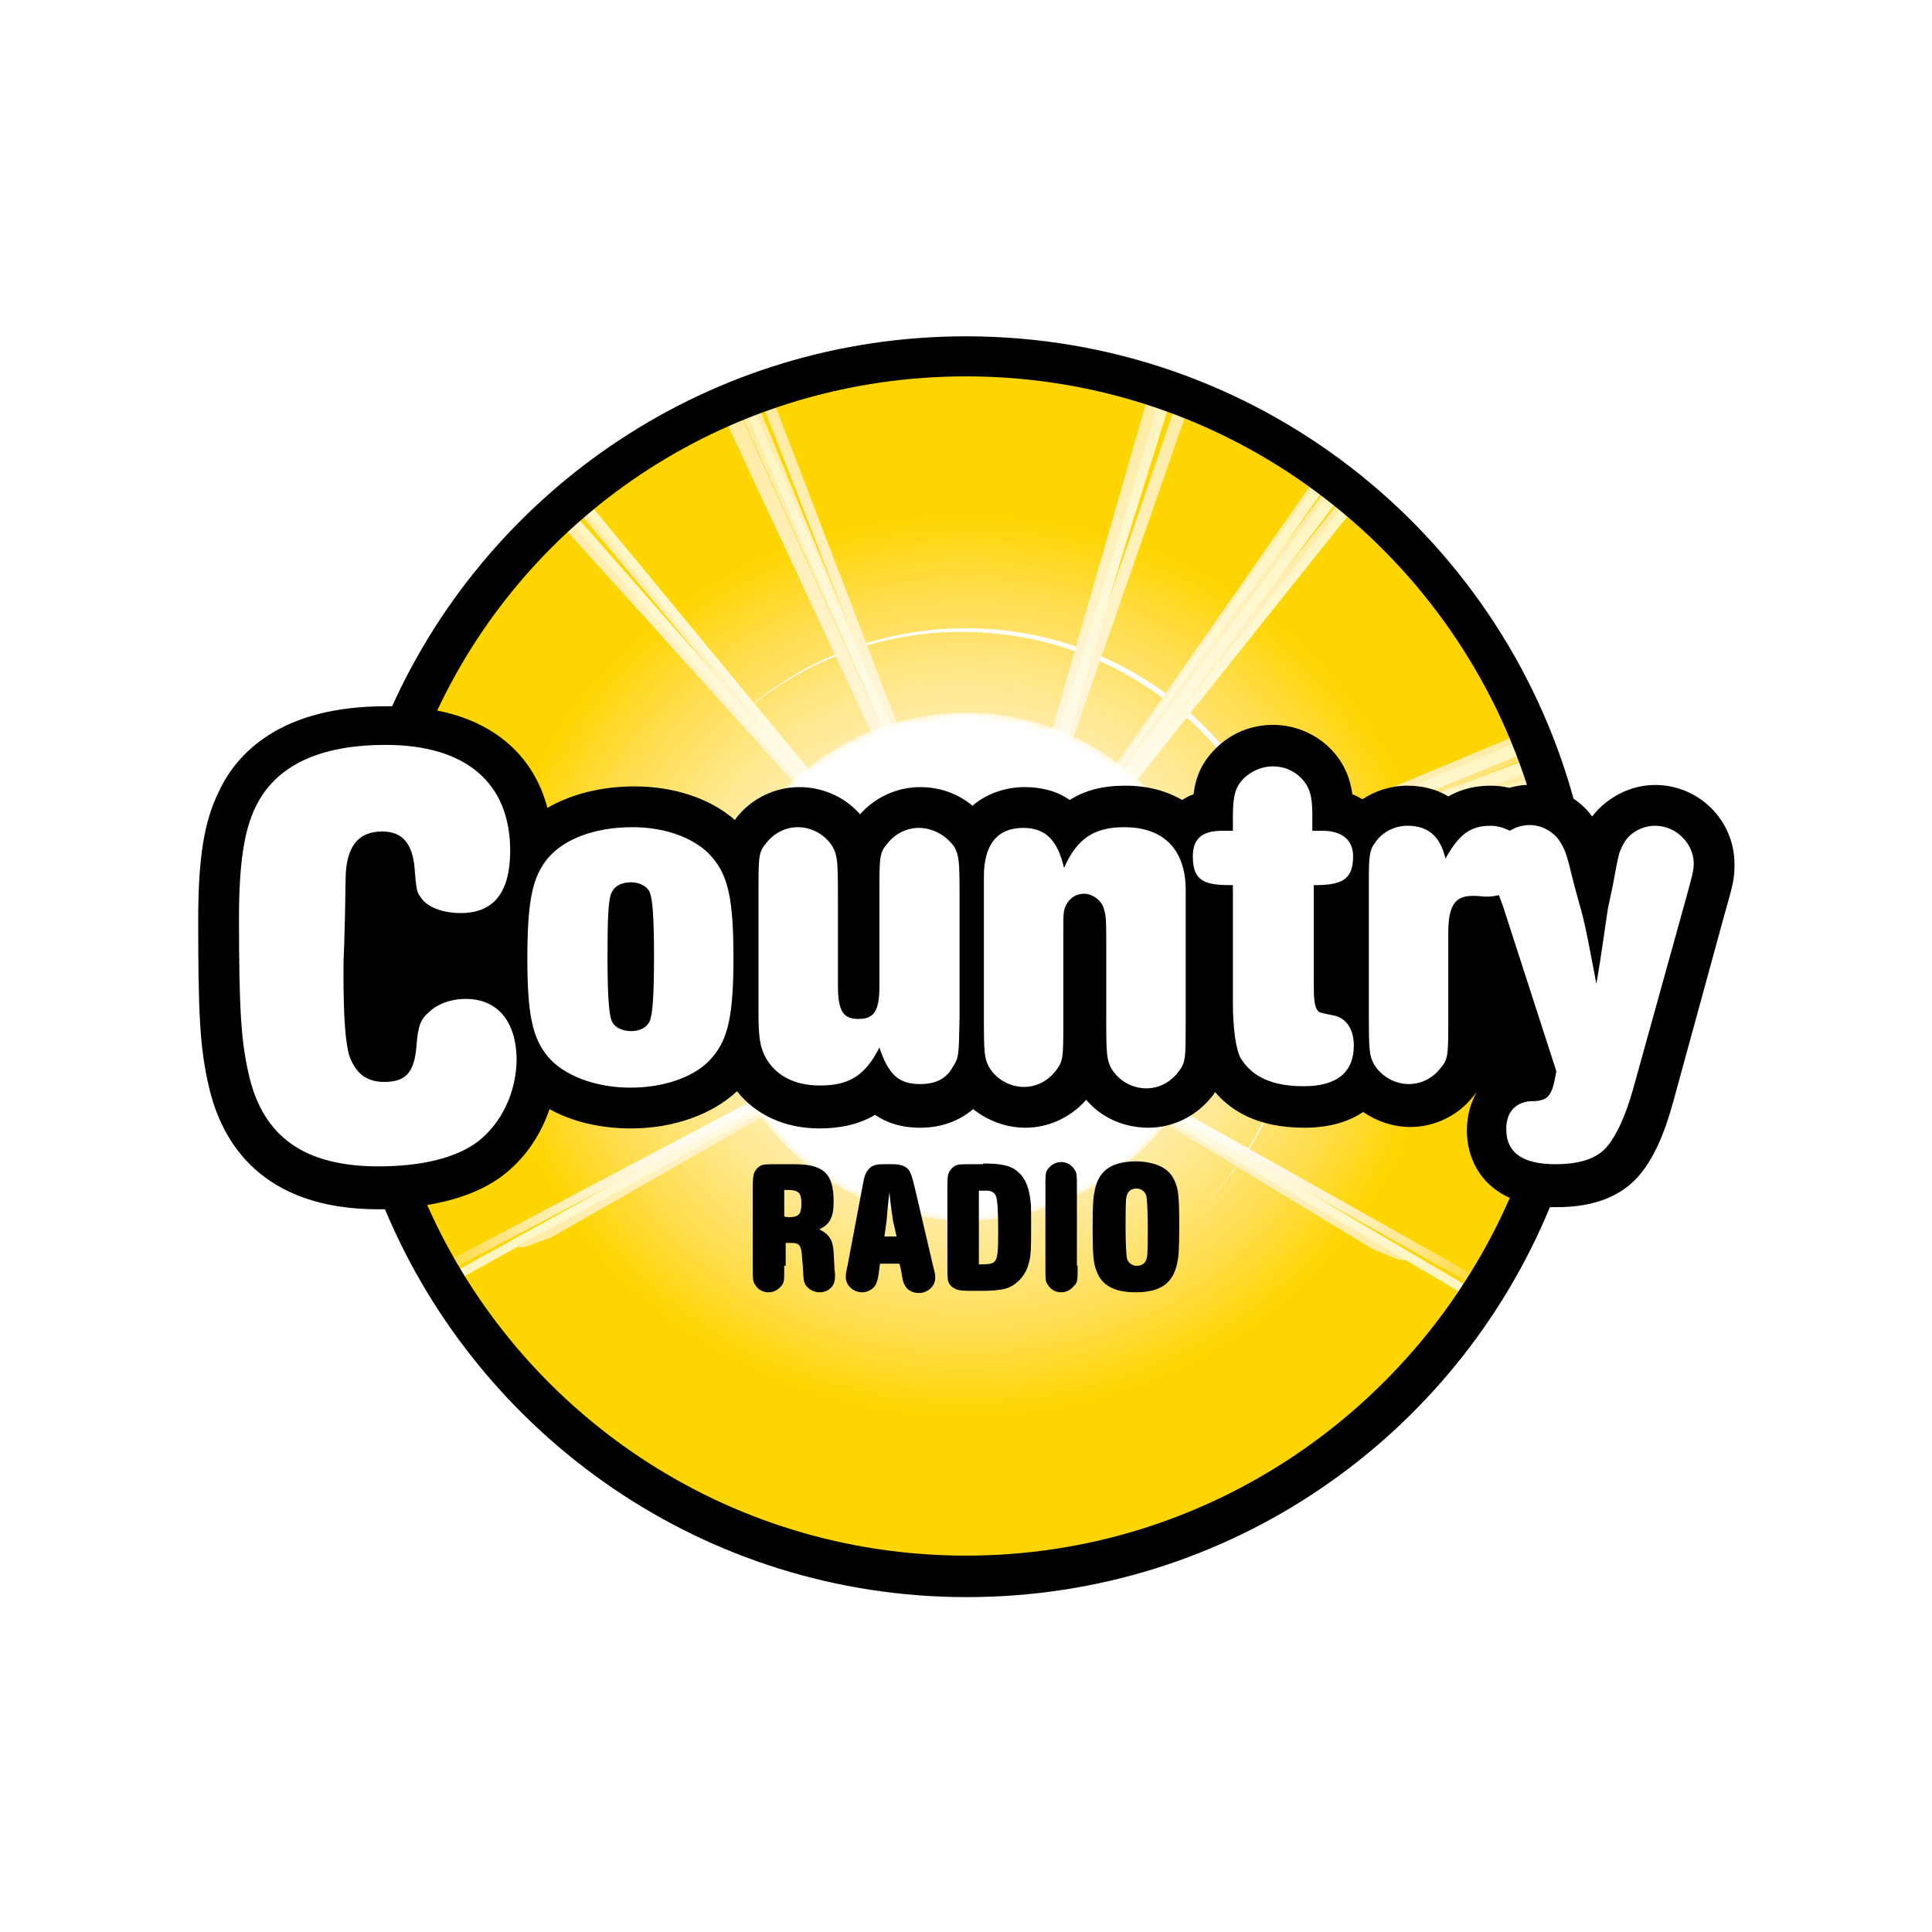 <?xml version="1.0" encoding="utf-8"?>
<!-- Generator: Adobe Illustrator 25.2.0, SVG Export Plug-In . SVG Version: 6.00 Build 0)  -->
<svg version="1.1" id="Vrstva_1" xmlns="http://www.w3.org/2000/svg" xmlns:xlink="http://www.w3.org/1999/xlink" x="0px" y="0px"
	 viewBox="0 0 270 270" style="enable-background:new 0 0 270 270;" xml:space="preserve">
<style type="text/css">
	.st0{clip-path:url(#SVGID_2_);}
	.st1{clip-path:url(#SVGID_4_);fill:#FFFFFF;}
	.st2{clip-path:url(#SVGID_6_);fill:url(#SVGID_7_);}
	.st3{clip-path:url(#SVGID_9_);fill:#FFFFFF;}
	.st4{clip-path:url(#SVGID_11_);fill:url(#SVGID_12_);}
	.st5{clip-path:url(#SVGID_14_);fill:url(#SVGID_15_);}
	.st6{clip-path:url(#SVGID_17_);fill:url(#SVGID_18_);}
	.st7{clip-path:url(#SVGID_20_);fill:url(#SVGID_21_);}
	.st8{clip-path:url(#SVGID_23_);fill:url(#SVGID_24_);}
	.st9{clip-path:url(#SVGID_26_);fill:url(#SVGID_27_);}
	.st10{clip-path:url(#SVGID_29_);fill:url(#SVGID_30_);}
	.st11{clip-path:url(#SVGID_32_);fill:url(#SVGID_33_);}
	.st12{clip-path:url(#SVGID_35_);fill:url(#SVGID_36_);}
	.st13{clip-path:url(#SVGID_38_);fill:url(#SVGID_39_);}
	.st14{clip-path:url(#SVGID_41_);fill:url(#SVGID_42_);}
	.st15{clip-path:url(#SVGID_44_);fill:url(#SVGID_45_);}
	.st16{clip-path:url(#SVGID_47_);fill:url(#SVGID_48_);}
	.st17{clip-path:url(#SVGID_50_);fill:url(#SVGID_51_);}
	.st18{clip-path:url(#SVGID_53_);fill:url(#SVGID_54_);}
	.st19{clip-path:url(#SVGID_56_);fill:url(#SVGID_57_);}
	.st20{clip-path:url(#SVGID_59_);fill:url(#SVGID_60_);}
	.st21{clip-path:url(#SVGID_62_);fill:url(#SVGID_63_);}
	.st22{clip-path:url(#SVGID_65_);fill:url(#SVGID_66_);}
	.st23{clip-path:url(#SVGID_68_);fill:url(#SVGID_69_);}
	.st24{clip-path:url(#SVGID_71_);fill:url(#SVGID_72_);}
	.st25{clip-path:url(#SVGID_74_);fill:url(#SVGID_75_);}
	.st26{clip-path:url(#SVGID_77_);fill:url(#SVGID_78_);}
	.st27{clip-path:url(#SVGID_80_);fill:url(#SVGID_81_);}
	.st28{clip-path:url(#SVGID_83_);fill:url(#SVGID_84_);}
	.st29{clip-path:url(#SVGID_86_);fill:url(#SVGID_87_);}
	.st30{clip-path:url(#SVGID_89_);fill:url(#SVGID_90_);}
	.st31{clip-path:url(#SVGID_92_);fill:url(#SVGID_93_);}
	.st32{clip-path:url(#SVGID_95_);fill:url(#SVGID_96_);}
	.st33{clip-path:url(#SVGID_98_);fill:url(#SVGID_99_);}
	.st34{clip-path:url(#SVGID_101_);fill:url(#SVGID_102_);}
	.st35{clip-path:url(#SVGID_104_);fill:url(#SVGID_105_);}
	.st36{clip-path:url(#SVGID_107_);fill:url(#SVGID_108_);}
	.st37{clip-path:url(#SVGID_110_);fill:url(#SVGID_111_);}
	.st38{clip-path:url(#SVGID_113_);fill:url(#SVGID_114_);}
	.st39{clip-path:url(#SVGID_116_);fill:url(#SVGID_117_);}
	.st40{clip-path:url(#SVGID_119_);fill:url(#SVGID_120_);}
	.st41{clip-path:url(#SVGID_122_);fill:url(#SVGID_123_);}
	.st42{clip-path:url(#SVGID_125_);fill:url(#SVGID_126_);}
	.st43{clip-path:url(#SVGID_128_);fill:url(#SVGID_129_);}
	.st44{clip-path:url(#SVGID_131_);fill:url(#SVGID_132_);}
	.st45{clip-path:url(#SVGID_134_);fill:url(#SVGID_135_);}
	.st46{filter:url(#Adobe_OpacityMaskFilter);}
	.st47{clip-path:url(#SVGID_137_);fill:url(#SVGID_139_);}
	.st48{clip-path:url(#SVGID_137_);mask:url(#SVGID_138_);fill:url(#SVGID_140_);}
	.st49{clip-path:url(#SVGID_142_);}
	.st50{clip-path:url(#SVGID_142_);fill:#FFFFFF;}
</style>
<g>
	<defs>
		<rect id="SVGID_1_" width="270" height="270"/>
	</defs>
	<clipPath id="SVGID_2_">
		<use xlink:href="#SVGID_1_"  style="overflow:visible;"/>
	</clipPath>
	<g class="st0">
		<defs>
			<rect id="SVGID_3_" width="270" height="270"/>
		</defs>
		<clipPath id="SVGID_4_">
			<use xlink:href="#SVGID_3_"  style="overflow:visible;"/>
		</clipPath>
		<path class="st1" d="M231.3,101.7c-2,0-4,0.3-5.8,0.9c-13.5-37.8-49.8-63.7-90.5-63.7c-35.9,0-68.8,20.2-85.3,51.8
			C33,92,26,101.3,23.3,106.9c-2.6,5.4-3.7,11.6-3.7,21.5c0,13.4,0.2,18.9,1.7,25.1c3.1,13.5,12.9,21.8,27.1,23.1
			c16,33.2,49.4,54.4,86.6,54.4c37.4,0,70.9-21.3,86.8-54.8c7.1-1,11.3-4.4,13.6-7.3c2.5-3.1,4.5-7.3,6.1-12.9l7.2-26.2
			c1.2-4.4,1.7-6.1,1.7-9.2C250.4,110.2,241.8,101.7,231.3,101.7"/>
	</g>
	<g class="st0">
		<defs>
			<path id="SVGID_5_" d="M52.1,135c0,45.8,37.1,82.9,82.9,82.9s82.9-37.1,82.9-82.9c0-45.8-37.1-82.9-82.9-82.9S52.1,89.2,52.1,135
				"/>
		</defs>
		<clipPath id="SVGID_6_">
			<use xlink:href="#SVGID_5_"  style="overflow:visible;"/>
		</clipPath>
		
			<radialGradient id="SVGID_7_" cx="2.762008e-07" cy="270" r="1" gradientTransform="matrix(82.868 0 0 -78.725 135.001 21390.619)" gradientUnits="userSpaceOnUse">
			<stop  offset="0" style="stop-color:#FFFFFF"/>
			<stop  offset="6.791618e-02" style="stop-color:#FFFEF9"/>
			<stop  offset="0.179" style="stop-color:#FFFAE7"/>
			<stop  offset="0.319" style="stop-color:#FFF3C7"/>
			<stop  offset="0.482" style="stop-color:#FFE997"/>
			<stop  offset="0.664" style="stop-color:#FFDD4C"/>
			<stop  offset="0.8" style="stop-color:#FFD500"/>
			<stop  offset="1" style="stop-color:#FFD500"/>
		</radialGradient>
		<rect x="52.1" y="52.1" class="st2" width="165.7" height="165.7"/>
	</g>
	<g class="st0">
		<defs>
			<path id="SVGID_8_" d="M101.8,97.4l33.1,37.9l-37.6,32.9c9.2,10.4,22.6,17,37.6,17c27.7,0,50.2-22.5,50.2-50.2
				c0-27.7-22.5-50.2-50.2-50.2C122.3,84.8,110.6,89.6,101.8,97.4"/>
		</defs>
		<clipPath id="SVGID_9_">
			<use xlink:href="#SVGID_8_"  style="overflow:visible;"/>
		</clipPath>
		<path class="st3" d="M135,87.8c-13.2,0-25.1,5.4-33.7,14.1c8.5-8.4,20.2-13.6,33.1-13.6c26.1,0,47.2,21.1,47.2,47.2
			c0,12.9-5.2,24.6-13.6,33.1c8.7-8.6,14.1-20.5,14.1-33.7C182.2,108.9,161.1,87.8,135,87.8"/>
	</g>
	<g class="st0">
		<defs>
			
				<rect id="SVGID_10_" x="106.4" y="62.3" transform="matrix(0.742 -0.67 0.67 0.742 -42.111 98.556)" width="1.2" height="83.5"/>
		</defs>
		<clipPath id="SVGID_11_">
			<use xlink:href="#SVGID_10_"  style="overflow:visible;"/>
		</clipPath>
		
			<linearGradient id="SVGID_12_" gradientUnits="userSpaceOnUse" x1="0" y1="270" x2="1" y2="270" gradientTransform="matrix(-155.62 -172.531 -19.499 16.123 5396.361 -4222.043)">
			<stop  offset="0" style="stop-color:#FFFFFF"/>
			<stop  offset="0.17" style="stop-color:#FFF5D4"/>
			<stop  offset="0.397" style="stop-color:#FFE998"/>
			<stop  offset="0.602" style="stop-color:#FFE05F"/>
			<stop  offset="0.776" style="stop-color:#FFD929"/>
			<stop  offset="0.915" style="stop-color:#FFD600"/>
			<stop  offset="1" style="stop-color:#FFD500"/>
		</linearGradient>
		<polygon class="st4" points="102.9,162.3 46.2,99.4 111.2,45.7 167.9,108.6 		"/>
	</g>
	<g class="st0">
		<defs>
			
				<rect id="SVGID_13_" x="107.6" y="61.5" transform="matrix(0.766 -0.643 0.643 0.766 -40.979 93.768)" width="1.2" height="83.3"/>
		</defs>
		<clipPath id="SVGID_14_">
			<use xlink:href="#SVGID_13_"  style="overflow:visible;"/>
		</clipPath>
		
			<linearGradient id="SVGID_15_" gradientUnits="userSpaceOnUse" x1="0" y1="270" x2="1" y2="270" gradientTransform="matrix(-140.928 -168.032 -168.032 140.928 45501.25 -37918.387)">
			<stop  offset="0" style="stop-color:#FFFFFF"/>
			<stop  offset="0.17" style="stop-color:#FFF5D4"/>
			<stop  offset="0.397" style="stop-color:#FFE998"/>
			<stop  offset="0.602" style="stop-color:#FFE05F"/>
			<stop  offset="0.776" style="stop-color:#FFD929"/>
			<stop  offset="0.915" style="stop-color:#FFD600"/>
			<stop  offset="1" style="stop-color:#FFD500"/>
		</linearGradient>
		<polygon class="st5" points="103.4,162.3 49.1,97.5 112.9,44 167.3,108.7 		"/>
	</g>
	<g class="st0">
		<defs>
			
				<rect id="SVGID_16_" x="106.9" y="62" transform="matrix(0.752 -0.659 0.659 0.752 -41.678 96.666)" width="1.2" height="83.3"/>
		</defs>
		<clipPath id="SVGID_17_">
			<use xlink:href="#SVGID_16_"  style="overflow:visible;"/>
		</clipPath>
		
			<linearGradient id="SVGID_18_" gradientUnits="userSpaceOnUse" x1="0" y1="270" x2="1" y2="270" gradientTransform="matrix(-193.673 -223.536 -223.536 193.673 60484.16 -52162.875)">
			<stop  offset="0" style="stop-color:#FFFFFF"/>
			<stop  offset="1" style="stop-color:#FFD500"/>
		</linearGradient>
		<polygon class="st6" points="103.5,163 48.2,99.2 111.5,44.3 166.9,108.2 		"/>
	</g>
	<g class="st0">
		<defs>
			
				<rect id="SVGID_19_" x="107.9" y="61.2" transform="matrix(0.771 -0.636 0.636 0.771 -40.659 92.576)" width="1.2" height="83.3"/>
		</defs>
		<clipPath id="SVGID_20_">
			<use xlink:href="#SVGID_19_"  style="overflow:visible;"/>
		</clipPath>
		
			<linearGradient id="SVGID_21_" gradientUnits="userSpaceOnUse" x1="0" y1="270" x2="1" y2="270" gradientTransform="matrix(-186.834 -229.284 -229.284 186.834 62036.035 -50316.535)">
			<stop  offset="0" style="stop-color:#FFFFFF"/>
			<stop  offset="1" style="stop-color:#FFD500"/>
		</linearGradient>
		<polygon class="st7" points="103,161.8 49.6,96.3 113.9,43.9 167.3,109.4 		"/>
	</g>
	<g class="st0">
		<defs>
			
				<rect id="SVGID_22_" x="119.2" y="54.5" transform="matrix(0.906 -0.423 0.423 0.906 -29.672 59.75)" width="1.2" height="84.5"/>
		</defs>
		<clipPath id="SVGID_23_">
			<use xlink:href="#SVGID_22_"  style="overflow:visible;"/>
		</clipPath>
		
			<linearGradient id="SVGID_24_" gradientUnits="userSpaceOnUse" x1="0" y1="270" x2="1" y2="270" gradientTransform="matrix(-93.859 -201.632 -198.832 92.554 53820.695 -24857.926)">
			<stop  offset="0" style="stop-color:#FFFFFF"/>
			<stop  offset="0.17" style="stop-color:#FFF5D4"/>
			<stop  offset="0.397" style="stop-color:#FFE998"/>
			<stop  offset="0.602" style="stop-color:#FFE05F"/>
			<stop  offset="0.776" style="stop-color:#FFD929"/>
			<stop  offset="0.915" style="stop-color:#FFD600"/>
			<stop  offset="1" style="stop-color:#FFD500"/>
		</linearGradient>
		<polygon class="st8" points="108,149.4 71.9,71.9 131.7,44.1 167.8,121.6 		"/>
	</g>
	<g class="st0">
		<defs>
			
				<rect id="SVGID_25_" x="119.7" y="54.3" transform="matrix(0.911 -0.412 0.412 0.911 -29.088 58.133)" width="1.2" height="84.5"/>
		</defs>
		<clipPath id="SVGID_26_">
			<use xlink:href="#SVGID_25_"  style="overflow:visible;"/>
		</clipPath>
		
			<linearGradient id="SVGID_27_" gradientUnits="userSpaceOnUse" x1="0" y1="270" x2="1" y2="270" gradientTransform="matrix(-91.424 -202.75 -199.928 90.164 54116.766 -24212.531)">
			<stop  offset="0" style="stop-color:#FFFFFF"/>
			<stop  offset="0.17" style="stop-color:#FFF5D4"/>
			<stop  offset="0.397" style="stop-color:#FFE998"/>
			<stop  offset="0.602" style="stop-color:#FFE05F"/>
			<stop  offset="0.776" style="stop-color:#FFD929"/>
			<stop  offset="0.915" style="stop-color:#FFD600"/>
			<stop  offset="1" style="stop-color:#FFD500"/>
		</linearGradient>
		<polygon class="st9" points="108.4,148.8 73.3,70.9 132.2,44.3 167.3,122.2 		"/>
	</g>
	<g class="st0">
		<defs>
			
				<rect id="SVGID_28_" x="120.9" y="53.9" transform="matrix(0.911 -0.412 0.412 0.911 -28.809 58.575)" width="1.2" height="84.5"/>
		</defs>
		<clipPath id="SVGID_29_">
			<use xlink:href="#SVGID_28_"  style="overflow:visible;"/>
		</clipPath>
		
			<linearGradient id="SVGID_30_" gradientUnits="userSpaceOnUse" x1="0" y1="270" x2="1" y2="270" gradientTransform="matrix(-91.424 -202.75 -199.928 90.164 54117.934 -24212.959)">
			<stop  offset="0" style="stop-color:#FFFFFF"/>
			<stop  offset="0.17" style="stop-color:#FFF5D4"/>
			<stop  offset="0.397" style="stop-color:#FFE998"/>
			<stop  offset="0.602" style="stop-color:#FFE05F"/>
			<stop  offset="0.776" style="stop-color:#FFD929"/>
			<stop  offset="0.915" style="stop-color:#FFD600"/>
			<stop  offset="1" style="stop-color:#FFD500"/>
		</linearGradient>
		<polygon class="st10" points="109.6,148.3 74.5,70.5 133.4,43.9 168.5,121.8 		"/>
	</g>
	<g class="st0">
		<defs>
			
				<rect id="SVGID_31_" x="122" y="53.4" transform="matrix(0.934 -0.358 0.358 0.934 -26.111 50.242)" width="1.2" height="84.5"/>
		</defs>
		<clipPath id="SVGID_32_">
			<use xlink:href="#SVGID_31_"  style="overflow:visible;"/>
		</clipPath>
		
			<linearGradient id="SVGID_33_" gradientUnits="userSpaceOnUse" x1="0" y1="270" x2="1" y2="270" gradientTransform="matrix(-79.466 -207.731 -204.831 78.352 55440.621 -21023.525)">
			<stop  offset="0" style="stop-color:#FFFFFF"/>
			<stop  offset="0.17" style="stop-color:#FFF5D4"/>
			<stop  offset="0.397" style="stop-color:#FFE998"/>
			<stop  offset="0.602" style="stop-color:#FFE05F"/>
			<stop  offset="0.776" style="stop-color:#FFD929"/>
			<stop  offset="0.915" style="stop-color:#FFD600"/>
			<stop  offset="1" style="stop-color:#FFD500"/>
		</linearGradient>
		<polygon class="st11" points="110.9,145.8 80.4,66.1 134.3,45.5 164.8,125.1 		"/>
	</g>
	<g class="st0">
		<defs>
			
				<rect id="SVGID_34_" x="121.8" y="53.4" transform="matrix(0.932 -0.363 0.363 0.932 -26.363 50.886)" width="1.2" height="84.5"/>
		</defs>
		<clipPath id="SVGID_35_">
			<use xlink:href="#SVGID_34_"  style="overflow:visible;"/>
		</clipPath>
		
			<linearGradient id="SVGID_36_" gradientUnits="userSpaceOnUse" x1="0" y1="270" x2="1" y2="270" gradientTransform="matrix(-80.46 -207.344 -204.461 79.333 55340.781 -21288.404)">
			<stop  offset="0" style="stop-color:#FFFFFF"/>
			<stop  offset="0.17" style="stop-color:#FFF5D4"/>
			<stop  offset="0.397" style="stop-color:#FFE998"/>
			<stop  offset="0.602" style="stop-color:#FFE05F"/>
			<stop  offset="0.776" style="stop-color:#FFD929"/>
			<stop  offset="0.915" style="stop-color:#FFD600"/>
			<stop  offset="1" style="stop-color:#FFD500"/>
		</linearGradient>
		<polygon class="st12" points="110.7,146 79.8,66.4 134.1,45.4 165,124.9 		"/>
	</g>
	<g class="st0">
		<defs>
			
				<rect id="SVGID_37_" x="120.8" y="53.6" transform="matrix(0.925 -0.38 0.38 0.925 -27.299 53.316)" width="1.2" height="84.5"/>
		</defs>
		<clipPath id="SVGID_38_">
			<use xlink:href="#SVGID_37_"  style="overflow:visible;"/>
		</clipPath>
		
			<linearGradient id="SVGID_39_" gradientUnits="userSpaceOnUse" x1="0" y1="270" x2="1" y2="270" gradientTransform="matrix(-84.302 -205.813 -202.951 83.131 54932.723 -22313.816)">
			<stop  offset="0" style="stop-color:#FFFFFF"/>
			<stop  offset="0.17" style="stop-color:#FFF5D4"/>
			<stop  offset="0.397" style="stop-color:#FFE998"/>
			<stop  offset="0.602" style="stop-color:#FFE05F"/>
			<stop  offset="0.776" style="stop-color:#FFD929"/>
			<stop  offset="0.915" style="stop-color:#FFD600"/>
			<stop  offset="1" style="stop-color:#FFD500"/>
		</linearGradient>
		<polygon class="st13" points="109.6,146.8 77.2,67.8 133.3,44.8 165.6,123.8 		"/>
	</g>
	<g class="st0">
		<defs>
			
				<rect id="SVGID_40_" x="120.9" y="53.7" transform="matrix(0.918 -0.397 0.397 0.918 -28.107 56.175)" width="1.2" height="84.4"/>
		</defs>
		<clipPath id="SVGID_41_">
			<use xlink:href="#SVGID_40_"  style="overflow:visible;"/>
		</clipPath>
		
			<linearGradient id="SVGID_42_" gradientUnits="userSpaceOnUse" x1="0" y1="270" x2="1" y2="270" gradientTransform="matrix(-117.345 -275.648 -272.154 115.826 73616.359 -31146.084)">
			<stop  offset="0" style="stop-color:#FFFFFF"/>
			<stop  offset="1" style="stop-color:#FFD500"/>
		</linearGradient>
		<polygon class="st14" points="109.5,147.4 76.1,68.9 133.5,44.4 166.9,122.9 		"/>
	</g>
	<g class="st0">
		<defs>
			
				<rect id="SVGID_43_" x="107.6" y="93.7" transform="matrix(0.276 -0.961 0.961 0.276 17.939 212.351)" width="84.5" height="1.2"/>
		</defs>
		<clipPath id="SVGID_44_">
			<use xlink:href="#SVGID_43_"  style="overflow:visible;"/>
		</clipPath>
		
			<linearGradient id="SVGID_45_" gradientUnits="userSpaceOnUse" x1="0" y1="270" x2="1" y2="270" gradientTransform="matrix(61.334 -213.786 -210.786 -60.492 57051.469 16464.225)">
			<stop  offset="0" style="stop-color:#FFFFFF"/>
			<stop  offset="0.17" style="stop-color:#FFF5D4"/>
			<stop  offset="0.397" style="stop-color:#FFE998"/>
			<stop  offset="0.602" style="stop-color:#FFE05F"/>
			<stop  offset="0.776" style="stop-color:#FFD929"/>
			<stop  offset="0.915" style="stop-color:#FFD600"/>
			<stop  offset="1" style="stop-color:#FFD500"/>
		</linearGradient>
		<polygon class="st15" points="116,128.9 139.5,47 183.7,59.7 160.2,141.5 		"/>
	</g>
	<g class="st0">
		<defs>
			
				<rect id="SVGID_46_" x="107.6" y="93.8" transform="matrix(0.276 -0.961 0.961 0.276 17.761 212.382)" width="84.5" height="1.2"/>
		</defs>
		<clipPath id="SVGID_47_">
			<use xlink:href="#SVGID_46_"  style="overflow:visible;"/>
		</clipPath>
		
			<linearGradient id="SVGID_48_" gradientUnits="userSpaceOnUse" x1="0" y1="270" x2="1" y2="270" gradientTransform="matrix(61.334 -213.786 -210.786 -60.492 57051.516 16464.348)">
			<stop  offset="0" style="stop-color:#FFFFFF"/>
			<stop  offset="0.17" style="stop-color:#FFF5D4"/>
			<stop  offset="0.397" style="stop-color:#FFE998"/>
			<stop  offset="0.602" style="stop-color:#FFE05F"/>
			<stop  offset="0.776" style="stop-color:#FFD929"/>
			<stop  offset="0.915" style="stop-color:#FFD600"/>
			<stop  offset="1" style="stop-color:#FFD500"/>
		</linearGradient>
		<polygon class="st16" points="116.1,129 139.5,47.1 183.7,59.8 160.2,141.7 		"/>
	</g>
	<g class="st0">
		<defs>
			
				<rect id="SVGID_49_" x="107.9" y="93.9" transform="matrix(0.28 -0.96 0.96 0.28 17.505 212.293)" width="84.5" height="1.2"/>
		</defs>
		<clipPath id="SVGID_50_">
			<use xlink:href="#SVGID_49_"  style="overflow:visible;"/>
		</clipPath>
		
			<linearGradient id="SVGID_51_" gradientUnits="userSpaceOnUse" x1="0" y1="270" x2="1" y2="270" gradientTransform="matrix(62.302 -213.503 -210.516 -61.443 56978.832 16720.996)">
			<stop  offset="0" style="stop-color:#FFFFFF"/>
			<stop  offset="0.17" style="stop-color:#FFF5D4"/>
			<stop  offset="0.397" style="stop-color:#FFE998"/>
			<stop  offset="0.602" style="stop-color:#FFE05F"/>
			<stop  offset="0.776" style="stop-color:#FFD929"/>
			<stop  offset="0.915" style="stop-color:#FFD600"/>
			<stop  offset="1" style="stop-color:#FFD500"/>
		</linearGradient>
		<polygon class="st17" points="115.9,128.8 139.8,47.1 184.5,60.1 160.6,141.9 		"/>
	</g>
	<g class="st0">
		<defs>
			<polygon id="SVGID_52_" points="137.7,134.8 138.8,135.2 166.6,55.4 165.4,55 			"/>
		</defs>
		<clipPath id="SVGID_53_">
			<use xlink:href="#SVGID_52_"  style="overflow:visible;"/>
		</clipPath>
		
			<linearGradient id="SVGID_54_" gradientUnits="userSpaceOnUse" x1="0" y1="270" x2="1" y2="270" gradientTransform="matrix(73.213 -210.016 -207.091 -72.206 56054.059 19627.059)">
			<stop  offset="0" style="stop-color:#FFFFFF"/>
			<stop  offset="0.17" style="stop-color:#FFF5D4"/>
			<stop  offset="0.397" style="stop-color:#FFE998"/>
			<stop  offset="0.602" style="stop-color:#FFE05F"/>
			<stop  offset="0.776" style="stop-color:#FFD929"/>
			<stop  offset="0.915" style="stop-color:#FFD600"/>
			<stop  offset="1" style="stop-color:#FFD500"/>
		</linearGradient>
		<polygon class="st18" points="112.8,126.5 140.8,46 191.5,63.7 163.5,144.2 		"/>
	</g>
	<g class="st0">
		<defs>
			
				<rect id="SVGID_55_" x="109.5" y="94.4" transform="matrix(0.324 -0.946 0.946 0.324 12.73 207.805)" width="84.5" height="1.2"/>
		</defs>
		<clipPath id="SVGID_56_">
			<use xlink:href="#SVGID_55_"  style="overflow:visible;"/>
		</clipPath>
		
			<linearGradient id="SVGID_57_" gradientUnits="userSpaceOnUse" x1="0" y1="270" x2="1" y2="270" gradientTransform="matrix(72.177 -210.372 -207.447 -71.17 56149.898 19347.357)">
			<stop  offset="0" style="stop-color:#FFFFFF"/>
			<stop  offset="0.17" style="stop-color:#FFF5D4"/>
			<stop  offset="0.397" style="stop-color:#FFE998"/>
			<stop  offset="0.602" style="stop-color:#FFE05F"/>
			<stop  offset="0.776" style="stop-color:#FFD929"/>
			<stop  offset="0.915" style="stop-color:#FFD600"/>
			<stop  offset="1" style="stop-color:#FFD500"/>
		</linearGradient>
		<polygon class="st19" points="112.9,126.7 140.5,46.1 190.7,63.3 163,143.9 		"/>
	</g>
	<g class="st0">
		<defs>
			
				<rect id="SVGID_58_" x="109" y="94.2" transform="matrix(0.283 -0.959 0.959 0.283 17.401 212.978)" width="84.4" height="1.2"/>
		</defs>
		<clipPath id="SVGID_59_">
			<use xlink:href="#SVGID_58_"  style="overflow:visible;"/>
		</clipPath>
		
			<linearGradient id="SVGID_60_" gradientUnits="userSpaceOnUse" x1="0" y1="270" x2="1" y2="270" gradientTransform="matrix(86.762 -286.747 -283.082 -85.714 76573.688 23269.99)">
			<stop  offset="0" style="stop-color:#FFFFFF"/>
			<stop  offset="1" style="stop-color:#FFD500"/>
		</linearGradient>
		<polygon class="st20" points="116.1,128.7 140.8,47.2 186.3,61 161.7,142.5 		"/>
	</g>
	<g class="st0">
		<defs>
			
				<rect id="SVGID_61_" x="108.7" y="94.1" transform="matrix(0.298 -0.955 0.955 0.298 15.486 210.508)" width="84.4" height="1.2"/>
		</defs>
		<clipPath id="SVGID_62_">
			<use xlink:href="#SVGID_61_"  style="overflow:visible;"/>
		</clipPath>
		
			<linearGradient id="SVGID_63_" gradientUnits="userSpaceOnUse" x1="0" y1="270" x2="1" y2="270" gradientTransform="matrix(91.227 -285.358 -281.687 -90.096 76196.141 24452.68)">
			<stop  offset="0" style="stop-color:#FFFFFF"/>
			<stop  offset="1" style="stop-color:#FFD500"/>
		</linearGradient>
		<polygon class="st21" points="114.2,127.7 140.1,46.6 187.5,61.8 161.6,142.8 		"/>
	</g>
	<g class="st0">
		<defs>
			
				<rect id="SVGID_64_" x="119.4" y="100.6" transform="matrix(0.572 -0.821 0.821 0.572 -14.284 175.091)" width="82.1" height="1.2"/>
		</defs>
		<clipPath id="SVGID_65_">
			<use xlink:href="#SVGID_64_"  style="overflow:visible;"/>
		</clipPath>
		
			<linearGradient id="SVGID_66_" gradientUnits="userSpaceOnUse" x1="0" y1="270" x2="1" y2="270" gradientTransform="matrix(123.565 -177.398 -179.974 -125.33 48732.008 33970.93)">
			<stop  offset="0" style="stop-color:#FFFFFF"/>
			<stop  offset="0.17" style="stop-color:#FFF5D4"/>
			<stop  offset="0.397" style="stop-color:#FFE998"/>
			<stop  offset="0.602" style="stop-color:#FFE05F"/>
			<stop  offset="0.776" style="stop-color:#FFD929"/>
			<stop  offset="0.915" style="stop-color:#FFD600"/>
			<stop  offset="1" style="stop-color:#FFD500"/>
		</linearGradient>
		<polygon class="st22" points="104.6,113 152.2,44.7 216.4,89.4 168.8,157.7 		"/>
	</g>
	<g class="st0">
		<defs>
			
				<rect id="SVGID_67_" x="119.9" y="100.9" transform="matrix(0.572 -0.82 0.82 0.572 -14.413 175.488)" width="82.1" height="1.2"/>
		</defs>
		<clipPath id="SVGID_68_">
			<use xlink:href="#SVGID_67_"  style="overflow:visible;"/>
		</clipPath>
		
			<linearGradient id="SVGID_69_" gradientUnits="userSpaceOnUse" x1="0" y1="270" x2="1" y2="270" gradientTransform="matrix(168.53 -237.942 -241.392 -170.916 65317.719 46275.57)">
			<stop  offset="0" style="stop-color:#FFFFFF"/>
			<stop  offset="1" style="stop-color:#FFD500"/>
		</linearGradient>
		<polygon class="st23" points="104.9,112.8 153,44.9 217.1,90.3 169,158.2 		"/>
	</g>
	<g class="st0">
		<defs>
			
				<rect id="SVGID_70_" x="119.9" y="101" transform="matrix(0.574 -0.819 0.819 0.574 -14.607 175.102)" width="82.2" height="1.2"/>
		</defs>
		<clipPath id="SVGID_71_">
			<use xlink:href="#SVGID_70_"  style="overflow:visible;"/>
		</clipPath>
		
			<linearGradient id="SVGID_72_" gradientUnits="userSpaceOnUse" x1="0" y1="270" x2="1" y2="270" gradientTransform="matrix(169.351 -237.362 -240.812 -171.736 65161.191 46497.02)">
			<stop  offset="0" style="stop-color:#FFFFFF"/>
			<stop  offset="1" style="stop-color:#FFD500"/>
		</linearGradient>
		<polygon class="st24" points="104.8,112.6 153.2,44.8 217.3,90.5 168.9,158.3 		"/>
	</g>
	<g class="st0">
		<defs>
			
				<rect id="SVGID_73_" x="121.3" y="102" transform="matrix(0.619 -0.785 0.785 0.619 -18.769 166.572)" width="82.1" height="1.2"/>
		</defs>
		<clipPath id="SVGID_74_">
			<use xlink:href="#SVGID_73_"  style="overflow:visible;"/>
		</clipPath>
		
			<linearGradient id="SVGID_75_" gradientUnits="userSpaceOnUse" x1="0" y1="270" x2="1" y2="270" gradientTransform="matrix(134.004 -169.648 -172.101 -135.924 46606.387 36831.359)">
			<stop  offset="0" style="stop-color:#FFFFFF"/>
			<stop  offset="0.17" style="stop-color:#FFF5D4"/>
			<stop  offset="0.397" style="stop-color:#FFE998"/>
			<stop  offset="0.602" style="stop-color:#FFE05F"/>
			<stop  offset="0.776" style="stop-color:#FFD929"/>
			<stop  offset="0.915" style="stop-color:#FFD600"/>
			<stop  offset="1" style="stop-color:#FFD500"/>
		</linearGradient>
		<polygon class="st25" points="104.7,110.2 156.4,44.8 220,95.1 168.4,160.5 		"/>
	</g>
	<g class="st0">
		<defs>
			
				<rect id="SVGID_76_" x="121.7" y="102.4" transform="matrix(0.621 -0.784 0.784 0.621 -19.006 166.713)" width="82.1" height="1.2"/>
		</defs>
		<clipPath id="SVGID_77_">
			<use xlink:href="#SVGID_76_"  style="overflow:visible;"/>
		</clipPath>
		
			<linearGradient id="SVGID_78_" gradientUnits="userSpaceOnUse" x1="0" y1="270" x2="1" y2="270" gradientTransform="matrix(182.511 -227.395 -230.671 -185.098 62423.582 50105.02)">
			<stop  offset="0" style="stop-color:#FFFFFF"/>
			<stop  offset="1" style="stop-color:#FFD500"/>
		</linearGradient>
		<polygon class="st26" points="105,110.1 157.2,45.1 220.6,95.9 168.4,160.9 		"/>
	</g>
	<g class="st0">
		<defs>
			<polygon id="SVGID_79_" points="136.8,134.8 137.7,135.5 189,71.3 188,70.6 			"/>
		</defs>
		<clipPath id="SVGID_80_">
			<use xlink:href="#SVGID_79_"  style="overflow:visible;"/>
		</clipPath>
		
			<linearGradient id="SVGID_81_" gradientUnits="userSpaceOnUse" x1="0" y1="270" x2="1" y2="270" gradientTransform="matrix(183.308 -226.757 -230.033 -185.895 62251.242 50320.234)">
			<stop  offset="0" style="stop-color:#FFFFFF"/>
			<stop  offset="1" style="stop-color:#FFD500"/>
		</linearGradient>
		<polygon class="st27" points="105,109.9 157.4,45 220.7,96.2 168.3,161 		"/>
	</g>
	<g class="st0">
		<defs>
			
				<rect id="SVGID_82_" x="120.3" y="101.2" transform="matrix(0.595 -0.804 0.804 0.595 -16.501 170.927)" width="82.1" height="1.2"/>
		</defs>
		<clipPath id="SVGID_83_">
			<use xlink:href="#SVGID_82_"  style="overflow:visible;"/>
		</clipPath>
		
			<linearGradient id="SVGID_84_" gradientUnits="userSpaceOnUse" x1="0" y1="270" x2="1" y2="270" gradientTransform="matrix(128.888 -173.568 -176.075 -130.739 47679.438 35431.301)">
			<stop  offset="0" style="stop-color:#FFFFFF"/>
			<stop  offset="0.17" style="stop-color:#FFF5D4"/>
			<stop  offset="0.397" style="stop-color:#FFE998"/>
			<stop  offset="0.602" style="stop-color:#FFE05F"/>
			<stop  offset="0.776" style="stop-color:#FFD929"/>
			<stop  offset="0.915" style="stop-color:#FFD600"/>
			<stop  offset="1" style="stop-color:#FFD500"/>
		</linearGradient>
		<polygon class="st28" points="104.5,111.5 154.2,44.6 218.3,92.2 168.6,159.1 		"/>
	</g>
	<g class="st0">
		<defs>
			
				<rect id="SVGID_85_" x="120.8" y="101.6" transform="matrix(0.594 -0.804 0.804 0.594 -16.528 171.612)" width="82.2" height="1.2"/>
		</defs>
		<clipPath id="SVGID_86_">
			<use xlink:href="#SVGID_85_"  style="overflow:visible;"/>
		</clipPath>
		
			<linearGradient id="SVGID_87_" gradientUnits="userSpaceOnUse" x1="0" y1="270" x2="1" y2="270" gradientTransform="matrix(174.744 -233.412 -236.785 -177.219 64074.023 47977.531)">
			<stop  offset="0" style="stop-color:#FFFFFF"/>
			<stop  offset="1" style="stop-color:#FFD500"/>
		</linearGradient>
		<polygon class="st29" points="104.9,111.6 154.8,44.9 218.8,92.8 168.9,159.5 		"/>
	</g>
	<g class="st0">
		<defs>
			
				<rect id="SVGID_88_" x="120.8" y="101.6" transform="matrix(0.601 -0.799 0.799 0.601 -17.104 170.194)" width="82.1" height="1.2"/>
		</defs>
		<clipPath id="SVGID_89_">
			<use xlink:href="#SVGID_88_"  style="overflow:visible;"/>
		</clipPath>
		
			<linearGradient id="SVGID_90_" gradientUnits="userSpaceOnUse" x1="0" y1="270" x2="1" y2="270" gradientTransform="matrix(177.225 -231.548 -234.901 -179.722 63565.16 48653.273)">
			<stop  offset="0" style="stop-color:#FFFFFF"/>
			<stop  offset="1" style="stop-color:#FFD500"/>
		</linearGradient>
		<polygon class="st30" points="104.6,110.9 155.3,44.7 219.1,93.6 168.5,159.7 		"/>
	</g>
	<g class="st0">
		<defs>
			
				<rect id="SVGID_91_" x="135.6" y="119.7" transform="matrix(0.93 -0.367 0.367 0.93 -31.866 72.815)" width="80.2" height="1.2"/>
		</defs>
		<clipPath id="SVGID_92_">
			<use xlink:href="#SVGID_91_"  style="overflow:visible;"/>
		</clipPath>
		
			<linearGradient id="SVGID_93_" gradientUnits="userSpaceOnUse" x1="0" y1="270" x2="1" y2="270" gradientTransform="matrix(268.4 -105.031 -109.186 -278.968 29633.734 75450.273)">
			<stop  offset="0" style="stop-color:#FFFFFF"/>
			<stop  offset="4.726970e-02" style="stop-color:#FFF7DC"/>
			<stop  offset="9.788722e-02" style="stop-color:#FFF0B8"/>
			<stop  offset="0.154" style="stop-color:#FFE995"/>
			<stop  offset="0.215" style="stop-color:#FFE373"/>
			<stop  offset="0.281" style="stop-color:#FFDE53"/>
			<stop  offset="0.354" style="stop-color:#FFDA33"/>
			<stop  offset="0.439" style="stop-color:#FFD809"/>
			<stop  offset="0.541" style="stop-color:#FFD600"/>
			<stop  offset="0.678" style="stop-color:#FFD500"/>
			<stop  offset="1" style="stop-color:#FFD500"/>
		</linearGradient>
		<polygon class="st31" points="127.8,109.1 203.3,79.6 223.6,131.4 148.1,161 		"/>
	</g>
	<g class="st0">
		<defs>
			
				<rect id="SVGID_94_" x="135.1" y="118.3" transform="matrix(0.922 -0.386 0.386 0.922 -32.345 76.849)" width="80.2" height="1.2"/>
		</defs>
		<clipPath id="SVGID_95_">
			<use xlink:href="#SVGID_94_"  style="overflow:visible;"/>
		</clipPath>
		
			<linearGradient id="SVGID_96_" gradientUnits="userSpaceOnUse" x1="0" y1="270" x2="1" y2="270" gradientTransform="matrix(194.82 -81.159 -84.345 -202.447 22914.481 54793.723)">
			<stop  offset="0" style="stop-color:#FFFFFF"/>
			<stop  offset="0.17" style="stop-color:#FFF5D4"/>
			<stop  offset="0.397" style="stop-color:#FFE998"/>
			<stop  offset="0.602" style="stop-color:#FFE05F"/>
			<stop  offset="0.776" style="stop-color:#FFD929"/>
			<stop  offset="0.915" style="stop-color:#FFD600"/>
			<stop  offset="1" style="stop-color:#FFD500"/>
		</linearGradient>
		<polygon class="st32" points="126.6,107.7 201.4,76.5 223.8,130.2 148.9,161.4 		"/>
	</g>
	<g class="st0">
		<defs>
			
				<rect id="SVGID_97_" x="136" y="120.9" transform="matrix(0.944 -0.329 0.329 0.944 -30.144 64.663)" width="80.2" height="1.2"/>
		</defs>
		<clipPath id="SVGID_98_">
			<use xlink:href="#SVGID_97_"  style="overflow:visible;"/>
		</clipPath>
		
			<linearGradient id="SVGID_99_" gradientUnits="userSpaceOnUse" x1="0" y1="270" x2="1" y2="270" gradientTransform="matrix(199.363 -69.252 -71.989 -207.166 19578.785 56068.203)">
			<stop  offset="0" style="stop-color:#FFFFFF"/>
			<stop  offset="0.17" style="stop-color:#FFF5D4"/>
			<stop  offset="0.397" style="stop-color:#FFE998"/>
			<stop  offset="0.602" style="stop-color:#FFE05F"/>
			<stop  offset="0.776" style="stop-color:#FFD929"/>
			<stop  offset="0.915" style="stop-color:#FFD600"/>
			<stop  offset="1" style="stop-color:#FFD500"/>
		</linearGradient>
		<polygon class="st33" points="129.5,110.7 206,84.1 222.7,132.3 146.3,158.8 		"/>
	</g>
	<g class="st0">
		<defs>
			
				<rect id="SVGID_100_" x="135.3" y="119.1" transform="matrix(0.922 -0.386 0.386 0.922 -32.631 77.092)" width="80.2" height="1.2"/>
		</defs>
		<clipPath id="SVGID_101_">
			<use xlink:href="#SVGID_100_"  style="overflow:visible;"/>
		</clipPath>
		
			<linearGradient id="SVGID_102_" gradientUnits="userSpaceOnUse" x1="0" y1="270" x2="1" y2="270" gradientTransform="matrix(263.704 -107.632 -111.908 -273.787 30360.932 74054.406)">
			<stop  offset="0" style="stop-color:#FFFFFF"/>
			<stop  offset="1" style="stop-color:#FFD500"/>
		</linearGradient>
		<polygon class="st34" points="127,108.3 202.1,77.7 223.9,131.1 148.8,161.8 		"/>
	</g>
	<g class="st0">
		<defs>
			<polygon id="SVGID_103_" points="138.3,134.5 138.7,135.6 212.9,105.3 212.5,104.2 			"/>
		</defs>
		<clipPath id="SVGID_104_">
			<use xlink:href="#SVGID_103_"  style="overflow:visible;"/>
		</clipPath>
		
			<linearGradient id="SVGID_105_" gradientUnits="userSpaceOnUse" x1="0" y1="270" x2="1" y2="270" gradientTransform="matrix(263.99 -105.868 -110.236 -274.465 29909.594 74237.422)">
			<stop  offset="0" style="stop-color:#FFFFFF"/>
			<stop  offset="1" style="stop-color:#FFD500"/>
		</linearGradient>
		<polygon class="st35" points="127.4,108.6 202.6,78.4 223.8,131.3 148.6,161.4 		"/>
	</g>
	<g class="st0">
		<defs>
			<polygon id="SVGID_106_" points="138.3,134.5 138.7,135.7 214.5,109.7 214.1,108.6 			"/>
		</defs>
		<clipPath id="SVGID_107_">
			<use xlink:href="#SVGID_106_"  style="overflow:visible;"/>
		</clipPath>
		
			<linearGradient id="SVGID_108_" gradientUnits="userSpaceOnUse" x1="0" y1="270" x2="1" y2="270" gradientTransform="matrix(269.696 -90.341 -94.076 -280.407 25546.701 75842.227)">
			<stop  offset="0" style="stop-color:#FFFFFF"/>
			<stop  offset="1" style="stop-color:#FFD500"/>
		</linearGradient>
		<polygon class="st36" points="130.1,111.3 206.8,85.6 222.7,132.9 146,158.6 		"/>
	</g>
	<g class="st0">
		<defs>
			<polygon id="SVGID_109_" points="138.5,135.2 138.9,136.3 214.7,110.2 214.3,109 			"/>
		</defs>
		<clipPath id="SVGID_110_">
			<use xlink:href="#SVGID_109_"  style="overflow:visible;"/>
		</clipPath>
		
			<linearGradient id="SVGID_111_" gradientUnits="userSpaceOnUse" x1="0" y1="270" x2="1" y2="270" gradientTransform="matrix(269.451 -91.091 -94.846 -280.139 25754.619 75770.43)">
			<stop  offset="0" style="stop-color:#FFFFFF"/>
			<stop  offset="1" style="stop-color:#FFD500"/>
		</linearGradient>
		<polygon class="st37" points="130.2,111.8 206.9,85.9 223,133.5 146.4,159.4 		"/>
	</g>
	<g class="st0">
		<defs>
			<polygon id="SVGID_112_" points="138.2,134.5 138.6,135.6 213.6,107.4 213.2,106.2 			"/>
		</defs>
		<clipPath id="SVGID_113_">
			<use xlink:href="#SVGID_112_"  style="overflow:visible;"/>
		</clipPath>
		
			<linearGradient id="SVGID_114_" gradientUnits="userSpaceOnUse" x1="0" y1="270" x2="1" y2="270" gradientTransform="matrix(266.773 -98.642 -102.724 -277.353 27881.356 75017.344)">
			<stop  offset="0" style="stop-color:#FFFFFF"/>
			<stop  offset="1" style="stop-color:#FFD500"/>
		</linearGradient>
		<polygon class="st38" points="128.6,109.8 204.5,81.7 223.2,132.1 147.3,160.2 		"/>
	</g>
	<g class="st0">
		<defs>
			<polygon id="SVGID_115_" points="138.2,134.4 138.6,135.6 213.8,107.9 213.4,106.7 			"/>
		</defs>
		<clipPath id="SVGID_116_">
			<use xlink:href="#SVGID_115_"  style="overflow:visible;"/>
		</clipPath>
		
			<linearGradient id="SVGID_117_" gradientUnits="userSpaceOnUse" x1="0" y1="270" x2="1" y2="270" gradientTransform="matrix(267.48 -96.706 -100.708 -278.108 27337.137 75221.32)">
			<stop  offset="0" style="stop-color:#FFFFFF"/>
			<stop  offset="1" style="stop-color:#FFD500"/>
		</linearGradient>
		<polygon class="st39" points="129,110.1 205,82.5 223,132.2 146.9,159.8 		"/>
	</g>
	<g class="st0">
		<defs>
			<polygon id="SVGID_118_" points="127.5,135.5 191.9,174.6 195.6,176.1 196.6,176.1 128.1,134.5 			"/>
		</defs>
		<clipPath id="SVGID_119_">
			<use xlink:href="#SVGID_118_"  style="overflow:visible;"/>
		</clipPath>
		
			<linearGradient id="SVGID_120_" gradientUnits="userSpaceOnUse" x1="0" y1="270.002" x2="1" y2="270.002" gradientTransform="matrix(180.281 109.718 114.011 -187.345 -30652.121 50720.07)">
			<stop  offset="0" style="stop-color:#FFFFFF"/>
			<stop  offset="0.17" style="stop-color:#FFF5D4"/>
			<stop  offset="0.397" style="stop-color:#FFE998"/>
			<stop  offset="0.602" style="stop-color:#FFE05F"/>
			<stop  offset="0.776" style="stop-color:#FFD929"/>
			<stop  offset="0.915" style="stop-color:#FFD600"/>
			<stop  offset="1" style="stop-color:#FFD500"/>
		</linearGradient>
		<polygon class="st40" points="146.2,103.8 215.1,145.7 177.9,206.8 109,164.9 		"/>
	</g>
	<g class="st0">
		<defs>
			<polygon id="SVGID_121_" points="127.6,135.6 205.1,181.2 205.7,180.1 128.2,134.5 			"/>
		</defs>
		<clipPath id="SVGID_122_">
			<use xlink:href="#SVGID_121_"  style="overflow:visible;"/>
		</clipPath>
		
			<linearGradient id="SVGID_123_" gradientUnits="userSpaceOnUse" x1="0" y1="270" x2="1" y2="270" gradientTransform="matrix(274.009 163.374 151.704 -253.886 -40824.305 68688.727)">
			<stop  offset="0" style="stop-color:#FFFFFF"/>
			<stop  offset="1" style="stop-color:#FFD500"/>
		</linearGradient>
		<polygon class="st41" points="148.1,100.2 226.2,146.8 185.2,215.5 107.1,168.9 		"/>
	</g>
	<g class="st0">
		<defs>
			<polygon id="SVGID_124_" points="127.6,135.6 205.9,179.6 206.5,178.5 128.2,134.5 			"/>
		</defs>
		<clipPath id="SVGID_125_">
			<use xlink:href="#SVGID_124_"  style="overflow:visible;"/>
		</clipPath>
		
			<linearGradient id="SVGID_126_" gradientUnits="userSpaceOnUse" x1="0" y1="270" x2="1" y2="270" gradientTransform="matrix(94.526 53.848 50.02 -87.623 -13366.296 23799.352)">
			<stop  offset="0" style="stop-color:#FFFFFF"/>
			<stop  offset="0.17" style="stop-color:#FFFFFD"/>
			<stop  offset="0.272" style="stop-color:#FFFDF7"/>
			<stop  offset="0.356" style="stop-color:#FFFBED"/>
			<stop  offset="0.431" style="stop-color:#FFF7DD"/>
			<stop  offset="0.499" style="stop-color:#FFF3C8"/>
			<stop  offset="0.562" style="stop-color:#FFEDAD"/>
			<stop  offset="0.622" style="stop-color:#FFE789"/>
			<stop  offset="0.679" style="stop-color:#FFDF59"/>
			<stop  offset="0.732" style="stop-color:#FFD700"/>
			<stop  offset="0.75" style="stop-color:#FFD500"/>
			<stop  offset="1" style="stop-color:#FFD500"/>
		</linearGradient>
		<polygon class="st42" points="147,100.6 225.9,145.6 187.1,213.5 108.2,168.5 		"/>
	</g>
	<g class="st0">
		<defs>
			<polygon id="SVGID_127_" points="72.3,174.3 73.3,174.3 77.1,172.9 142.5,135.5 141.9,134.5 			"/>
		</defs>
		<clipPath id="SVGID_128_">
			<use xlink:href="#SVGID_127_"  style="overflow:visible;"/>
		</clipPath>
		
			<linearGradient id="SVGID_129_" gradientUnits="userSpaceOnUse" x1="0" y1="270.002" x2="1" y2="270.002" gradientTransform="matrix(-183.099 104.949 -109.026 -190.279 29576.17 51511.988)">
			<stop  offset="0" style="stop-color:#FFFFFF"/>
			<stop  offset="0.17" style="stop-color:#FFF5D4"/>
			<stop  offset="0.397" style="stop-color:#FFE998"/>
			<stop  offset="0.602" style="stop-color:#FFE05F"/>
			<stop  offset="0.776" style="stop-color:#FFD929"/>
			<stop  offset="0.915" style="stop-color:#FFD600"/>
			<stop  offset="1" style="stop-color:#FFD500"/>
		</linearGradient>
		<polygon class="st43" points="125.1,104.2 55.1,144.3 89.6,204.6 159.7,164.5 		"/>
	</g>
	<g class="st0">
		<defs>
			
				<rect id="SVGID_130_" x="57.8" y="156.2" transform="matrix(0.875 -0.484 0.484 0.875 -63.026 69.252)" width="89.9" height="1.2"/>
		</defs>
		<clipPath id="SVGID_131_">
			<use xlink:href="#SVGID_130_"  style="overflow:visible;"/>
		</clipPath>
		
			<linearGradient id="SVGID_132_" gradientUnits="userSpaceOnUse" x1="0" y1="270" x2="1" y2="270" gradientTransform="matrix(-278.209 156.099 -144.974 -257.812 39276.949 69748.398)">
			<stop  offset="0" style="stop-color:#FFFFFF"/>
			<stop  offset="1" style="stop-color:#FFD500"/>
		</linearGradient>
		<polygon class="st44" points="123.4,100.7 44.1,145.2 82.1,212.9 161.4,168.4 		"/>
	</g>
	<g class="st0">
		<defs>
			<polygon id="SVGID_133_" points="62.3,176.4 62.9,177.5 142.4,135.6 141.8,134.5 			"/>
		</defs>
		<clipPath id="SVGID_134_">
			<use xlink:href="#SVGID_133_"  style="overflow:visible;"/>
		</clipPath>
		
			<linearGradient id="SVGID_135_" gradientUnits="userSpaceOnUse" x1="0" y1="270" x2="1" y2="270" gradientTransform="matrix(-95.911 51.341 -47.699 -88.914 13009.42 24147.606)">
			<stop  offset="0" style="stop-color:#FFFFFF"/>
			<stop  offset="0.17" style="stop-color:#FFFFFD"/>
			<stop  offset="0.272" style="stop-color:#FFFDF7"/>
			<stop  offset="0.356" style="stop-color:#FFFBED"/>
			<stop  offset="0.431" style="stop-color:#FFF7DD"/>
			<stop  offset="0.499" style="stop-color:#FFF3C8"/>
			<stop  offset="0.562" style="stop-color:#FFEDAD"/>
			<stop  offset="0.622" style="stop-color:#FFE789"/>
			<stop  offset="0.679" style="stop-color:#FFDF59"/>
			<stop  offset="0.732" style="stop-color:#FFD700"/>
			<stop  offset="0.75" style="stop-color:#FFD500"/>
			<stop  offset="1" style="stop-color:#FFD500"/>
		</linearGradient>
		<polygon class="st45" points="124.5,101.2 44.4,144.1 80.2,210.8 160.3,167.9 		"/>
	</g>
	<g class="st0">
		<defs>
			<path id="SVGID_136_" d="M99.5,135.1c0,19.6,15.9,35.5,35.5,35.5c19.6,0,35.5-15.9,35.5-35.5c0-19.6-15.9-35.5-35.5-35.5
				C115.4,99.6,99.5,115.5,99.5,135.1"/>
		</defs>
		<clipPath id="SVGID_137_">
			<use xlink:href="#SVGID_136_"  style="overflow:visible;"/>
		</clipPath>
		<defs>
			<filter id="Adobe_OpacityMaskFilter" filterUnits="userSpaceOnUse" x="99.5" y="99.6" width="71" height="71">
				<feColorMatrix  type="matrix" values="1 0 0 0 0  0 1 0 0 0  0 0 1 0 0  0 0 0 1 0"/>
			</filter>
		</defs>
		<mask maskUnits="userSpaceOnUse" x="99.5" y="99.6" width="71" height="71" id="SVGID_138_">
			<g class="st46">
				
					<radialGradient id="SVGID_139_" cx="3.223004e-07" cy="270" r="1" gradientTransform="matrix(35.508 0 0 -35.508 135.001 9722.112)" gradientUnits="userSpaceOnUse">
					<stop  offset="0" style="stop-color:#FFFFFF"/>
					<stop  offset="0.4" style="stop-color:#FFFFFF"/>
					<stop  offset="1" style="stop-color:#000000"/>
				</radialGradient>
				<rect x="99.5" y="99.6" class="st47" width="71" height="71"/>
			</g>
		</mask>
		
			<radialGradient id="SVGID_140_" cx="3.223004e-07" cy="270" r="1" gradientTransform="matrix(35.508 0 0 -35.508 135.001 9722.111)" gradientUnits="userSpaceOnUse">
			<stop  offset="0" style="stop-color:#FFFFFF"/>
			<stop  offset="0.4" style="stop-color:#FFFFFF"/>
			<stop  offset="1" style="stop-color:#FFFFFF"/>
		</radialGradient>
		<rect x="99.5" y="99.6" class="st48" width="71" height="71"/>
	</g>
	<g class="st0">
		<defs>
			<rect id="SVGID_141_" width="270" height="270"/>
		</defs>
		<clipPath id="SVGID_142_">
			<use xlink:href="#SVGID_141_"  style="overflow:visible;"/>
		</clipPath>
		<path class="st49" d="M109.6,176.9c0,2.1,0,2.3-0.4,2.8c-0.5,0.6-1.1,0.9-1.8,0.9c-0.8,0-1.5-0.4-1.9-1.1
			c-0.3-0.5-0.3-0.7-0.3-2.6v-10.6c0-2.2,0.1-2.4,0.6-3c0.6-0.6,0.8-0.6,3.1-0.6h2.1c4.1,0,5.5,1.3,5.5,5.2c0,2.2-0.5,3.2-2,3.9
			c1.4,0.7,1.9,1.5,2,3.2l0.1,1.8c0,0.5,0.1,1.2,0.1,1.3c0,0.9-0.1,1.3-0.5,1.8c-0.5,0.5-1,0.7-1.7,0.7c-0.7,0-1.5-0.4-1.9-1
			c-0.3-0.5-0.3-0.7-0.4-2.6l-0.1-1.1c-0.1-1.8-0.3-2.2-1.5-2.2l-0.8,0V176.9z M109.6,170c0.3,0.1,0.5,0.1,0.7,0.1
			c1.3,0,1.7-0.4,1.7-1.9c0-1.5-0.4-1.9-1.9-1.9h-0.5V170z"/>
		<path class="st49" d="M123,176.5l-0.1,0.7c-0.2,1.7-0.3,1.8-0.5,2.3c-0.3,0.6-1.1,1.1-1.9,1.1c-1.3,0-2.3-1-2.3-2.1
			c0-0.4,0-0.5,0.3-1.9l2-10.6c0.3-1.7,0.4-2,0.9-2.6c0.4-0.5,1-0.7,2-0.7h1.4c1.1,0,1.8,0.3,2.2,0.8c0.3,0.5,0.4,0.7,0.8,2.3
			l2.5,10.7c0.4,1.6,0.4,1.6,0.4,2.1c0,1.1-1,2.1-2.3,2.1c-0.8,0-1.6-0.4-1.9-1c-0.3-0.5-0.3-0.6-0.6-2.3l-0.2-0.8H123z
			 M124.8,170.6c-0.1-0.8-0.3-1.8-0.5-4c-0.2,1.6-0.3,2.8-0.4,4l-0.3,2.2h1.7L124.8,170.6z"/>
		<path class="st49" d="M150.6,176.9c0,2.1,0,2.3-0.5,2.8c-0.5,0.6-1.1,0.9-1.8,0.9c-0.8,0-1.5-0.4-1.9-1.1
			c-0.3-0.4-0.3-0.7-0.3-2.6v-10.8c0-2.1,0-2.3,0.4-2.8c0.5-0.6,1.1-0.9,1.8-0.9c0.8,0,1.5,0.4,1.9,1.1c0.3,0.5,0.3,0.7,0.3,2.6
			V176.9z"/>
		<path class="st49" d="M137.4,162.6c2.6,0,4,0.3,5,1.3c0.9,0.8,1.4,2.1,1.6,3.8c0.1,0.6,0.1,1.5,0.1,3c0,4.4,0,4.9-0.5,6.4
			c-0.5,1.4-1.7,2.6-3.1,3c-0.8,0.2-1.8,0.3-3.3,0.3h-1.1c-2.2,0-2.4-0.1-3.1-0.6c-0.6-0.6-0.6-0.8-0.6-3.1v-10.3
			c0-2.2,0-2.4,0.6-3.1c0.6-0.6,0.8-0.6,3.1-0.6H137.4z M136.8,176.7c1.7,0,2.1-0.1,2.4-0.7c0.2-0.5,0.3-1.2,0.3-3.6
			c0-3.3-0.1-4.6-0.3-5.2c-0.2-0.5-0.5-0.7-1.1-0.8c-0.2,0-0.2,0-1.3,0V176.7z"/>
		<path class="st49" d="M164.1,164.9c0.6,1.3,0.7,2.2,0.7,6.6c0,3.3-0.1,4.2-0.3,5.1c-0.6,2.8-2.4,4-5.8,4c-2.7,0-4.5-0.8-5.3-2.6
			c-0.6-1.3-0.7-2.2-0.7-6.7c0-3.2,0.1-4,0.3-5c0.6-2.8,2.4-4,5.9-4C161.5,162.4,163.3,163.2,164.1,164.9 M157.4,167.4
			c-0.1,0.3-0.1,2.8-0.1,4.1c0,2.2,0.1,4,0.2,4.4c0.2,0.6,0.7,1,1.4,1c0.8,0,1.3-0.5,1.4-1.3c0.1-0.3,0.1-2.8,0.1-4.1
			c0-2.1-0.1-4-0.2-4.4c-0.2-0.6-0.7-1-1.4-1C158,166.1,157.5,166.6,157.4,167.4"/>
		<path class="st49" d="M231.3,109.7c-3.4,0-6.7,1.7-8.8,4.4c-0.7-1-1.6-1.8-2.6-2.5c-10.3-37.3-44.4-64.6-84.9-64.6
			c-35.7,0-66.4,21.2-80.2,51.7c-0.3,0-0.6,0-0.9,0c-14.6,0-20.8,6.5-23.3,11.9c-2.1,4.2-2.9,9.4-2.9,18c0,12.7,0.2,17.8,1.5,23.3
			c1.8,7.8,7.4,17.1,23.7,17.1c0.3,0,0.6,0,0.9,0c13.3,31.8,44.7,54.2,81.3,54.2c36.8,0,68.3-22.5,81.5-54.5c0.3,0,0.7,0,1,0
			c5.3,0,9.2-1.6,11.7-4.7c1.8-2.2,3.3-5.5,4.5-9.9l7.2-26.3c1.2-4.2,1.4-5,1.4-7C242.4,114.6,237.4,109.7,231.3,109.7 M135,52.6
			c36.7,0,67.7,24,78.4,57.1c-0.9,0-1.7,0.2-2.5,0.4c-0.8-0.2-1.7-0.3-2.6-0.3c-2.4,0-4.3,0.6-5.9,1.5c-1.6-1-3.6-1.5-5.7-1.5
			c-2.3,0-4.5,0.7-6.3,1.9c-0.5-0.3-0.9-0.5-1.4-0.7c-0.3-2.1-1.1-4.4-3.1-6.4c-2.1-2.1-5-3.3-8-3.3c-3.1,0-5.9,1.2-8,3.3
			c-2,2-2.8,4-3.1,6.4c-0.6,0.2-1.1,0.5-1.6,0.8c-2.2-1.3-4.9-2-7.9-2c-3.1,0-5.6,0.6-7.8,2c-2-1.4-4.3-1.8-6.3-1.8
			c-2.5,0-5.2,0.8-7.3,2.6c-2-1.7-4.6-2.6-7.3-2.6c-3.2,0-6.3,1.4-8.4,3.8c-2.1-2.4-5.2-3.8-8.5-3.8c-3.4,0-6.7,1.6-8.8,4.3
			c-0.1,0.1-0.1,0.2-0.2,0.3c-3.4-3-8.5-4.7-14-4.7c-4.7,0-8.9,1.1-12.2,3c-1.9-7.2-7.3-12-15.4-13.6C74.1,71.6,102.3,52.6,135,52.6
			 M135,217.4c-33.6,0-62.5-20.1-75.3-49c4.2-0.7,7.7-2,10.4-4c3.1-2.3,5.4-5.6,6.7-9.4c3.2,1.8,7.2,2.7,11.4,2.7
			c6,0,11.4-2,14.8-5.2c2.6,3.3,6.7,5.2,11.5,5.2c3,0,5.6-0.6,7.8-1.9c1.6,1.1,3.6,1.8,6.3,1.8c2.9,0,5.4-0.9,7.4-2.6
			c2,1.6,4.6,2.6,7.3,2.6c3.2,0,6.3-1.4,8.5-3.9c2.1,2.5,5.3,3.9,8.7,3.9c3.4,0,6.7-1.6,8.9-4.4c0.2-0.2,0.3-0.4,0.4-0.6
			c2.2,2.6,5.9,5,12.5,5c3.6,0,6.3-0.9,8.2-2.2c1.9,1.3,4.2,2.1,6.6,2.1c3.4,0,6.7-1.6,8.8-4.3c0.2-0.2,0.3-0.4,0.5-0.6
			c-0.9,1.5-1.4,3.4-1.4,5.4c0,3.6,1.7,7.5,6,9.4C198.2,196.7,169,217.4,135,217.4"/>
		<path class="st50" d="M65.1,139.6c-2.1,0-4,0.7-5.2,1.9c-1.2,1-1.5,2.1-1.7,4.7c-0.3,3.7-1.5,5-4.5,5c-2.5,0-4-1.2-4.9-3.7
			c-0.5-1.8-0.8-5.1-0.8-11.5c0-1.5,0-1.6,0.1-3.9c0.1-3.2,0.1-3.2,0.2-9.1c0-4.6,1.7-6.8,5.1-6.8c2.7,0,4.1,1.5,4.5,4.7
			c0.3,3.5,0.3,3.7,0.9,4.5c0.9,1.4,3.1,2.2,5.6,2.2c4.6,0,6.9-2.9,6.9-8.7c0-9.5-6.2-14.8-17.4-14.8c-9.3,0-15.4,2.9-18.2,8.7
			c-1.6,3.3-2.3,8-2.3,15.5c0,12.9,0.3,17.3,1.4,22c2,8.6,7.8,12.7,18.1,12.7c6.1,0,10.8-1.2,13.8-3.4c3.4-2.6,5.5-7,5.5-11.7
			C72.1,142.7,69.5,139.6,65.1,139.6 M88.4,115.6c-5.2,0-9.5,1.6-11.8,4.3c-2.2,2.6-2.9,6-2.9,14.1c0,7.7,0.7,11.1,2.9,13.7
			c2.2,2.6,6.6,4.3,11.5,4.3c4.9,0,9.3-1.6,11.5-4.3c2.2-2.6,2.9-6,2.9-13.9c0-7.9-0.7-11.3-2.9-13.9
			C97.4,117.2,93.1,115.6,88.4,115.6 M90.8,142.7c-0.4,0.9-1.4,1.4-2.6,1.4c-1.3,0-2.4-0.6-2.7-1.4c-0.4-0.9-0.6-3.6-0.6-9
			c0-5.4,0.1-8.1,0.6-9c0.4-0.9,1.4-1.4,2.7-1.4c1.2,0,2.3,0.6,2.6,1.4c0.4,0.9,0.6,3.6,0.6,9C91.4,139.1,91.2,141.8,90.8,142.7
			 M128.4,115.7c-1.7,0-3.3,0.8-4.4,2.2c-1.1,1.3-1.1,1.8-1.1,7.1v12.8c0,3.4-0.7,4.6-2.9,4.6c-2.2,0-2.9-1.1-2.9-4.8V125
			c0-4.8-0.1-5.4-0.7-6.6c-1-1.7-2.9-2.8-4.9-2.8c-1.7,0-3.3,0.8-4.4,2.2c-1.1,1.3-1.1,1.8-1.1,7.1v16.5c0,3.5,0.2,4.8,0.9,6.2
			c1.4,2.7,4.1,4.1,7.7,4.1c4.1,0,6.3-1.4,8.3-5.3c1.3,3.9,2.8,5.1,5.7,5.1c2.1,0,3.6-0.7,4.5-2.3c0.9-1.4,0.9-1.5,1-7V125
			c0-4.8-0.1-5.4-0.7-6.6C132.3,116.8,130.4,115.7,128.4,115.7 M157.1,115.6c-4.2,0-6.6,1.6-8.4,5.7c-0.9-3.9-2.6-5.6-5.7-5.6
			c-3.6,0-5.5,2.3-5.5,6.8v20c0,4.8,0.1,5.4,0.7,6.6c1,1.7,2.9,2.8,4.9,2.8c1.7,0,3.3-0.8,4.4-2.2c1.1-1.4,1.1-1.8,1.1-7.1v-11.9
			c0-2.5,0-2.7,0.1-3.4c0.3-1.4,1.4-2.4,2.8-2.4c1.1,0,2.3,0.8,2.7,1.9c0.3,0.9,0.4,1.4,0.4,4.1v11.8c0,4.8,0.1,5.4,0.7,6.6
			c1,1.7,2.9,2.8,4.9,2.8c1.7,0,3.3-0.8,4.4-2.2c1.1-1.4,1.1-1.8,1.1-7.1v-17.8C165.9,118.8,162.7,115.6,157.1,115.6 M189.1,119.7
			c0-2.6-1.9-3.6-4.3-3.6h-1.4v-2.3c0-2.6-0.4-3.9-1.6-5.1c-1.1-1.1-2.5-1.6-3.9-1.6c-1.5,0-2.9,0.6-4,1.6c-1.3,1.3-1.6,2.5-1.6,5.5
			v1.9c-0.4,0-1,0-1.4,0c-2.7,0-4.2,0.9-4.2,3.6c0,3.7,2,4,5.6,4v16.4c0,3.5,0.4,6.6,1.1,7.8c1.6,2.6,4.4,3.9,8.8,3.9
			c4.6,0,7-1.9,7-5.7c0-2.3-1.1-3.9-2.9-4.2c-1.9-0.4-1.9-0.4-2.1-0.6c-0.5-0.6-0.6-1.5-0.6-4.1v-13.5
			C187.3,123.7,189.1,123.1,189.1,119.7 M231.3,115.4c-1.8,0-3.6,1-4.4,2.5c-0.7,1.3-0.7,1.5-1.5,5.8l-0.7,3.3
			c-0.7,4.7-0.8,5.7-1.6,10.5c-1-5.2-1.4-7.5-2-9.8l-1.1-4c-1.1-4.5-1.2-4.8-2-6.1c-0.8-1.3-2.5-2.3-4.2-2.3c-1,0-2,0.3-2.8,0.8
			c-0.8-0.4-1.7-0.7-2.7-0.7c-2.8,0-4.4,1.2-6.3,4.6c-0.7-3.1-2.4-4.6-5.3-4.6c-1.8,0-3.5,0.9-4.4,2.2c-0.9,1.1-1,2-1,5.2v19.3
			c0,4.9,0.1,5.4,0.7,6.6c1,1.7,2.9,2.8,4.9,2.8c1.7,0,3.3-0.8,4.4-2.2c1.1-1.3,1.1-1.8,1.1-7.1v-11.8c0-3.8,0.9-5.2,3.4-5.2
			c0.2,0,0.8,0,1.6,0.1h0.6c0.5,0,1-0.1,1.5-0.2c0.1,0.4,0.3,0.9,0.5,1.4l7.5,23.2c-0.6,3.6-1.1,4.2-3.7,4.2
			c-2.1,0.2-3.3,1.6-3.3,3.9c0,3.3,2.3,4.9,6.9,4.9c3.4,0,5.9-0.8,7.3-2.6c1.3-1.6,2.5-4.3,3.5-7.8l7.3-26.3c1.1-4,1.2-4.3,1.2-5.5
			C236.6,117.8,234.2,115.4,231.3,115.4"/>
	</g>
</g>
</svg>
